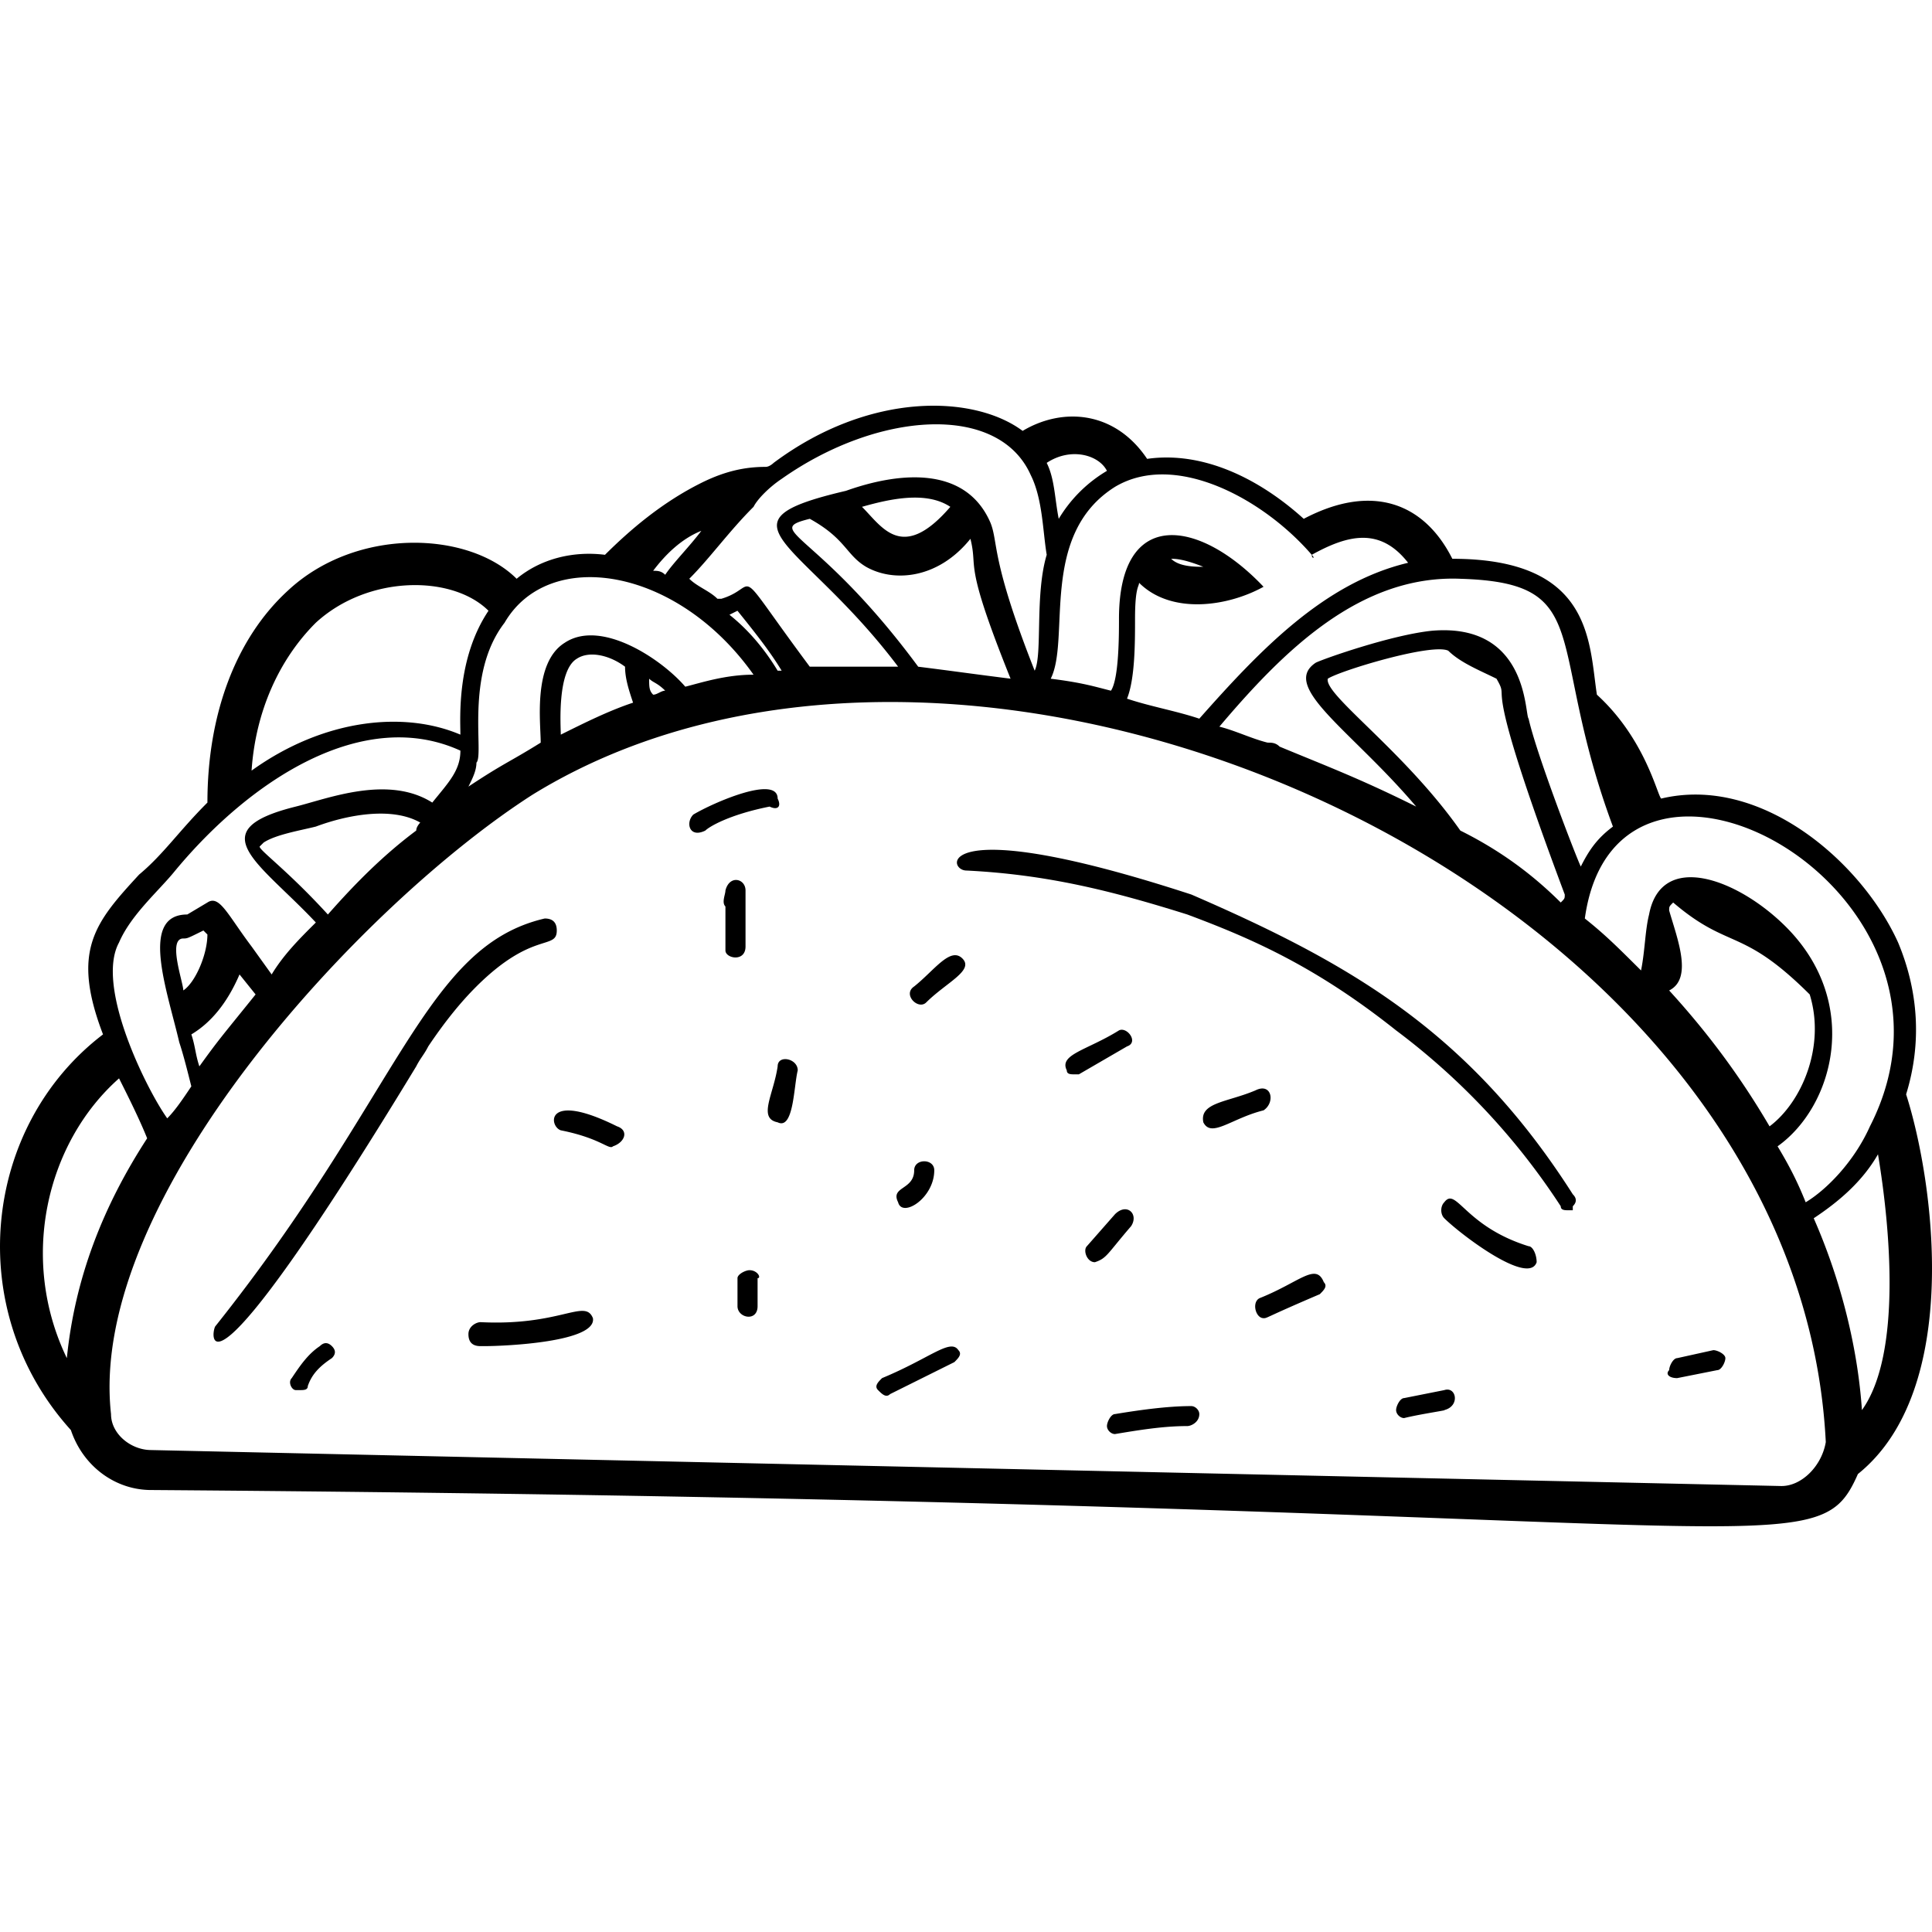 <svg width="200pt" height="200pt" viewBox="0 0 200 200" xmlns="http://www.w3.org/2000/svg"><path d="M49.323 102.115c5.82-5.792 8.314-3.723 8.314-5.792 0-.827-.416-1.241-1.247-1.241-12.472 2.896-14.966 18.205-34.089 42.201-.416.414-2.079 10.758 20.786-26.893.416-.827.831-1.241 1.247-2.07 1.663-2.482 3.326-4.55 4.99-6.205zM123.321 92.599c-26.606-8.689-25.359-2.482-23.28-2.482 8.314.414 14.966 2.07 22.866 4.551 6.652 2.482 13.303 5.378 21.616 11.999a71.252 71.252 0 0 1 17.045 18.205c0 .414.417.414.831.414h.416v-.414c.417-.415.417-.827 0-1.241-10.809-16.965-23.28-24-39.493-31.033zM49.74 136.87c-.417 0-1.248.413-1.248 1.24s.416 1.241 1.247 1.241h.416c2.08 0 11.64-.414 11.224-2.896-.83-2.068-3.326.828-11.64.414zM77.177 97.977v-5.792c0-1.24-1.663-1.655-2.08 0 0 .414-.416 1.241 0 1.655v4.552c.002.828 2.08 1.24 2.08-.415zM63.874 116.596c-7.483-3.723-7.067 0-5.82.414 4.156.827 4.989 2.07 5.403 1.655 1.249-.414 1.665-1.655.417-2.07zM80.502 110.39c-.416 2.896-2.079 5.378 0 5.792 1.663.827 1.663-3.723 2.08-5.378 0-1.241-2.08-1.655-2.08-.414zM77.592 131.49c-.416 0-1.247.415-1.247.827v2.897c0 1.24 2.08 1.655 2.08 0v-2.897c.414 0 0-.826-.833-.826zM96.715 121.147c0-1.24-2.079-1.24-2.079 0 0 2.07-2.494 1.655-1.663 3.31.416 1.654 3.742-.414 3.742-3.31zM94.637 102.115c-1.247.827.416 2.482 1.247 1.655 2.079-2.07 4.989-3.31 3.74-4.551-1.247-1.243-2.91 1.24-4.987 2.896zM115.838 106.666c-3.326 2.07-6.236 2.482-5.404 4.137 0 .414.417.414.831.414h.416l4.99-2.896c1.246-.414 0-2.07-.833-1.655zM117.086 126.94c.83-1.242-.417-2.483-1.664-1.242l-2.91 3.31c-.416.415 0 1.656.831 1.656 1.247-.414 1.247-.828 3.743-3.725zM91.311 142.662c-.416.414-.83.827-.416 1.24.416.415.83.828 1.247.415l6.652-3.31c.416-.415.83-.827.416-1.241-.832-1.241-2.91.828-7.899 2.896zM123.321 145.558c-2.494 0-5.404.414-7.899.827-.416 0-.83.827-.83 1.24s.416.828.83.828c2.494-.415 4.99-.827 7.483-.827.416 0 1.247-.414 1.247-1.241.002-.413-.415-.827-.83-.827zM149.512 143.903l-4.157.827c-.416 0-.831.827-.831 1.24s.416.828.83.828c1.664-.415 4.574-.827 4.158-.827 1.663-.413 1.246-2.48 0-2.068zM130.389 134.387c-.831.414-.417 2.07.416 2.07.416 0 0 0 5.82-2.483.416-.414.83-.827.416-1.24-.832-2.072-2.495-.002-6.652 1.653zM129.973 112.872c-2.91 1.241-5.82 1.241-5.404 3.31.83 1.656 2.91-.414 6.236-1.24 1.245-.829.83-2.897-.832-2.07zM158.242 129.008c-6.653-2.07-7.483-6.206-8.73-4.551-.417.414-.417 1.241 0 1.655 1.663 1.655 8.73 7.033 9.562 4.551-.002-.827-.416-1.655-.832-1.655zM173.623 142.662l4.157-.827c.416 0 .83-.827.83-1.241 0-.414-.83-.827-1.246-.827l-3.74.827c-.417 0-.832.827-.832 1.24-.416.414 0 .828.831.828zM33.11 139.352c-1.246.827-2.079 2.069-2.91 3.31-.416.414 0 1.241.417 1.241h.416c.416 0 .83 0 .83-.414.417-1.241 1.247-2.07 2.494-2.896.417-.414.417-.827 0-1.241-.414-.413-.83-.413-1.247 0zM80.502 82.669c0-2.482-6.652.414-8.73 1.655-.83.827-.416 2.482 1.247 1.655.416-.414 2.494-1.655 6.652-2.482.831.413 1.247-.001.831-.828z"/><path d="M15.65 154.246c168.782 1.241 172.108 8.69 176.68-1.655 10.81-8.688 7.9-30.204 4.99-39.305 1.663-5.379 1.246-10.758-.831-15.722-3.741-8.274-14.134-17.377-24.527-14.895-.416-.414-1.663-6.206-6.652-10.757-.831-5.379-.416-14.067-14.966-14.067-2.91-5.792-8.314-7.861-15.382-4.137-4.573-4.137-10.393-7.033-16.213-6.207-3.326-4.965-8.73-5.378-12.887-2.896-4.989-3.723-15.797-4.137-25.775 3.31 0 0-.416.415-.83.415-2.08 0-4.157.414-6.653 1.655-4.157 2.07-7.483 4.965-9.977 7.447-3.326-.414-6.652.414-9.146 2.482-4.989-4.965-16.629-5.378-23.696 1.241-5.404 4.966-8.313 12.826-8.313 21.928-2.91 2.896-4.573 5.379-7.067 7.448-4.573 4.965-7.067 7.861-3.741 16.55-12.472 9.517-14.55 28.548-3.326 40.96 1.245 3.723 4.57 6.205 8.312 6.205zm168.782-.412v2.07-2.07L15.65 150.109c-2.079 0-4.157-1.655-4.157-3.723-2.495-22.342 26.19-52.959 43.65-64.13 45.73-28.134 130.952 9.103 133.862 67.027-.416 2.482-2.494 4.55-4.573 4.55zM18.976 102.53c0-.827-1.663-5.379 0-5.379.416 0 .416 0 2.08-.826l.415.414c-.001 2.068-1.248 4.964-2.495 5.79zm5.82-1.655 1.663 2.069c-3.326 4.137-3.74 4.551-5.82 7.447-.416-1.24-.416-2.07-.83-3.31 2.077-1.241 3.74-3.31 4.987-6.207zm9.146-6.206c-4.157-4.55-7.067-6.62-7.067-7.033l.417-.414c1.246-.827 3.74-1.24 5.403-1.655 3.327-1.241 7.9-2.07 10.81-.414 0 0-.417.414-.417.827-3.326 2.483-6.236 5.379-9.146 8.69zM59.716 68.19c1.247-.827 3.326-.414 4.989.827 0 1.24.416 2.482.83 3.723-2.493.827-4.988 2.07-7.482 3.31 0-.827-.415-6.62 1.663-7.86zm7.483 2.068c.416.414.83.414 1.663 1.24-.416 0-.83.415-1.247.415-.416-.414-.416-.827-.416-1.655zm13.303-.827c-1.247-2.07-2.91-4.137-4.989-5.792l.83-.415c1.664 2.07 3.327 4.137 4.574 6.207h-.415zm9.146-10.758c2.91 1.655 7.483 1.241 10.81-2.896.83 3.31-.832 2.07 4.156 14.48-3.326-.413-6.236-.826-9.562-1.24C84.659 54.95 78.839 54.95 83.828 53.707c3.74 2.07 3.74 3.725 5.82 4.966zm-.416-6.206c2.91-.827 6.652-1.655 9.146 0-4.989 5.792-7.067 2.07-9.146 0zm61.942 33.514c-5.82-8.274-14.134-14.066-13.72-15.722 1.248-.827 10.81-3.723 12.473-2.896 1.247 1.241 3.326 2.07 4.99 2.896 1.662 2.896-2.08-2.07 7.066 22.342 0 .414 0 .414-.416.827-2.91-2.897-6.236-5.38-10.393-7.447zm21.617 8.274c0-.414 0-.414.416-.827 5.82 4.966 7.067 2.482 14.133 9.517 1.663 5.378-.83 11.17-4.156 13.654-2.91-4.965-6.237-9.517-10.393-14.067 2.494-1.243.83-5.38 0-8.277zm19.955 51.718c-.416-6.207-2.08-13.24-4.99-19.86 2.495-1.656 4.99-3.723 6.653-6.621 1.247 7.449 2.494 20.689-1.663 26.481zm.83-29.376c-1.662 3.723-4.572 6.62-6.652 7.862-.83-2.07-1.663-3.723-2.91-5.793 5.82-4.137 8.73-14.894.831-22.756-4.989-4.966-12.887-7.862-14.133-1.241-.417 1.655-.417 3.723-.831 5.792-2.494-2.482-3.74-3.723-5.82-5.378 3.326-23.998 41.987-2.898 29.516 21.514zm-42.403-56.682c14.134.414 8.73 6.62 15.797 25.652-1.663 1.24-2.494 2.482-3.326 4.137-.416-.827-4.573-11.584-5.404-15.309-.416-.414 0-9.93-9.977-9.103-4.156.415-11.223 2.897-12.055 3.31-3.741 2.483 3.74 7.034 10.393 14.895-5.82-2.896-9.147-4.137-14.134-6.206-.416-.414-.831-.414-1.247-.414-1.663-.414-3.326-1.241-4.99-1.655 6.652-7.86 14.55-15.722 24.944-15.308zm-15.382-2.482c0 .414.417.414 0 0 3.741-2.07 7.067-2.897 9.977.826-8.73 2.07-15.382 9.103-21.616 16.136-2.494-.827-4.99-1.24-7.483-2.069.83-2.07.83-5.792.83-8.274 0-3.31.417-3.31.417-3.723 3.326 3.31 9.146 2.482 12.887.414-6.653-7.033-14.966-8.274-14.966 3.31 0 1.656 0 6.207-.831 7.448-1.663-.414-2.91-.827-6.236-1.241 2.079-4.137-1.247-14.895 6.652-19.86 6.235-3.725 15.38 1.24 20.37 7.033zm-14.55.414c.417 0 1.248 0 3.327.827-.833 0-2.496 0-3.326-.827zm-6.652-9.103a14.297 14.297 0 0 0-4.989 4.965c-.416-2.07-.416-4.137-1.246-5.792 2.495-1.657 5.405-.828 6.236.827zm-33.672.827c9.976-7.033 22.448-7.862 25.775-.414 1.246 2.482 1.246 5.792 1.663 8.274-1.247 4.137-.417 10.343-1.247 11.998-4.573-11.584-3.741-13.24-4.573-15.309-2.494-5.792-9.146-5.378-14.966-3.31-14.134 3.31-4.573 4.965 5.404 18.205h-9.146c-8.314-11.17-4.99-8.274-9.146-7.033h-.417c-.83-.827-2.079-1.241-2.91-2.07 2.08-2.069 4.157-4.965 6.653-7.447.416-.825 1.663-2.066 2.91-2.894zm-8.315 5.38c-1.247 1.654-2.91 3.31-3.741 4.55-.416-.414-.831-.414-1.247-.414 1.247-1.655 2.91-3.31 4.988-4.137zm5.405 14.892c-2.91 0-5.405.829-7.067 1.243-2.494-2.896-8.73-7.033-12.473-4.551-3.326 2.069-2.493 8.274-2.493 10.343-3.326 2.07-3.741 2.07-7.483 4.551.416-.826.83-1.655.83-2.482.831-.826-1.246-9.102 2.91-14.48 4.573-7.863 17.876-5.794 25.775 5.377zm-45.314-5.378c5.404-4.965 14.134-4.965 17.876-1.24-3.326 4.964-2.91 11.17-2.91 12.825-5.82-2.482-14.133-1.655-21.616 3.724.416-6.206 2.91-11.584 6.65-15.309zm-20.37 33.1c1.247-2.896 4.157-5.378 5.82-7.447 7.9-9.517 19.54-16.964 29.517-12.413 0 2.07-1.247 3.31-2.91 5.378-4.573-2.896-10.81-.414-14.134.414-9.977 2.482-3.74 5.793 2.08 11.999-1.664 1.655-3.327 3.31-4.574 5.378l-2.079-2.896c-2.494-3.31-3.326-5.378-4.573-4.551l-2.08 1.24c-4.988 0-2.078 7.862-.83 13.24.416 1.242.83 2.897 1.247 4.552-.83 1.24-1.663 2.482-2.494 3.31-2.079-2.896-7.483-13.652-4.989-18.203zm0 14.067c.831 1.655 2.08 4.137 2.91 6.206-4.572 7.034-7.482 14.481-8.313 22.757-4.99-10.344-2.08-22.342 5.404-28.963z"/></svg>